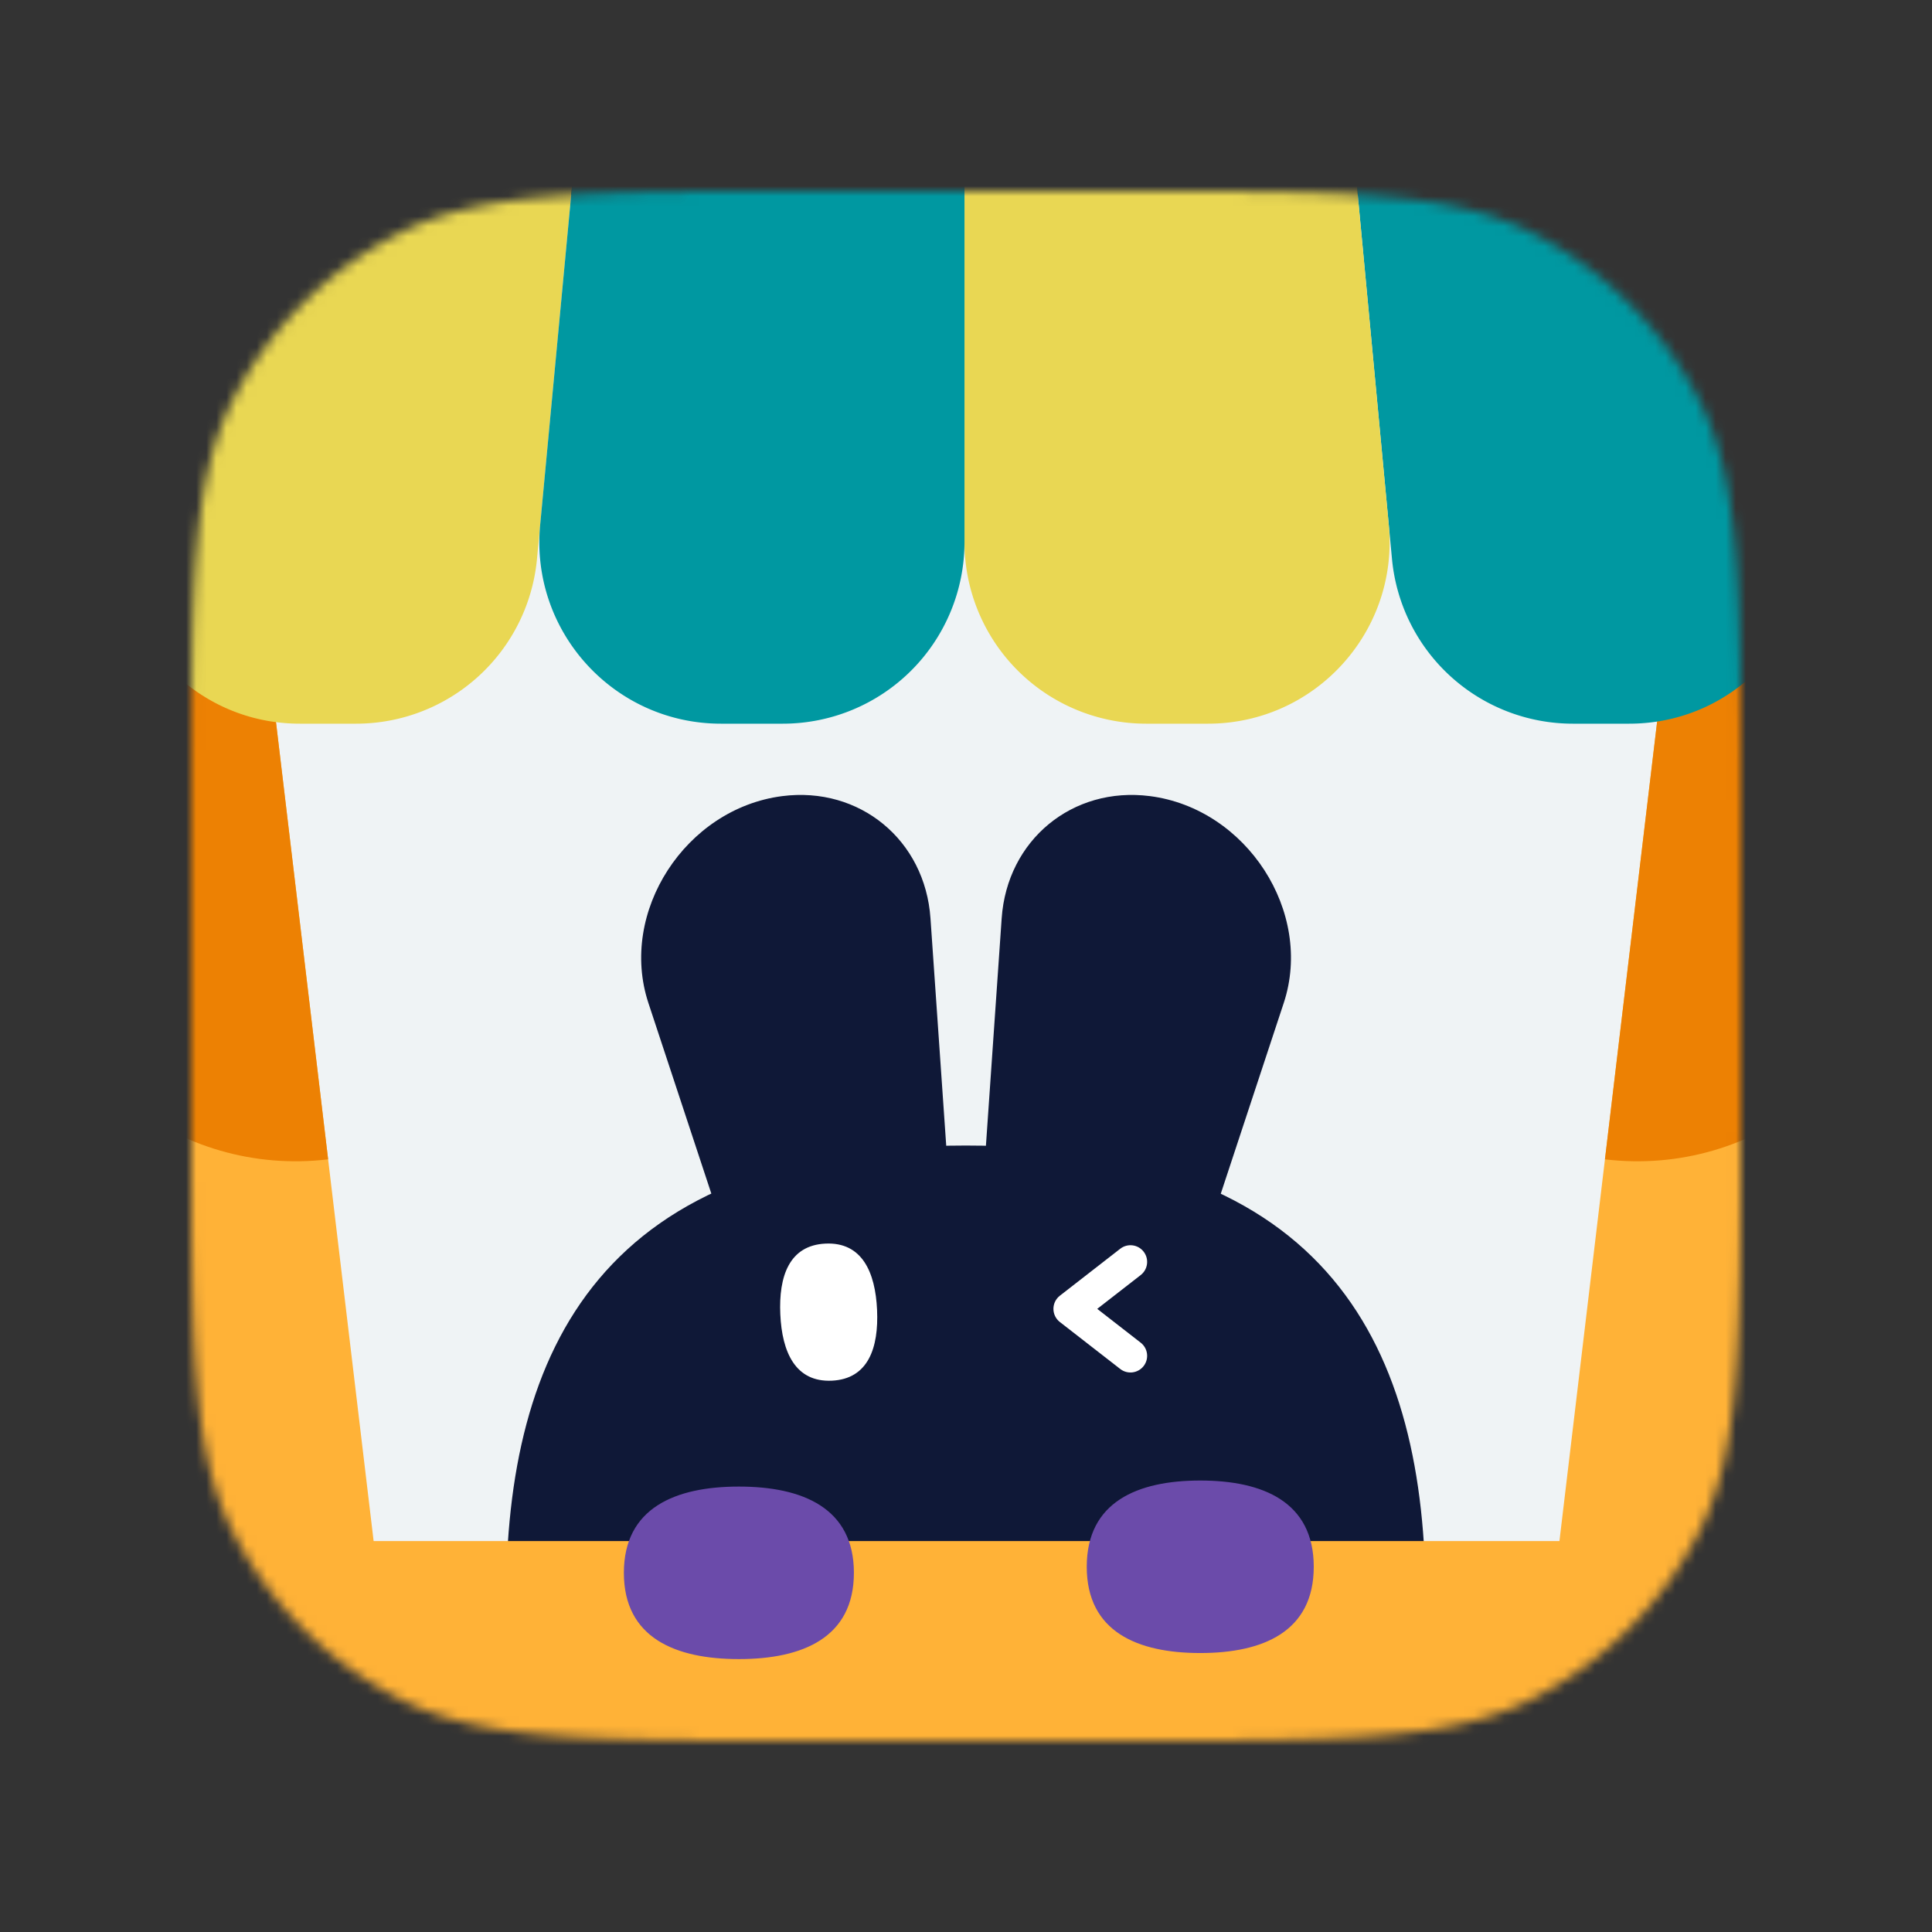 <svg xmlns="http://www.w3.org/2000/svg" xmlns:v="https://vecta.io/nano" xmlns:xlink="http://www.w3.org/1999/xlink" width="192" height="192" fill="none"><rect width="100%" height="100%" fill="#333333" stroke="none"/><mask id="A" width="154" height="154" x="19" y="19" mask-type="alpha" maskUnits="userSpaceOnUse"><use fill="#eff3f5" xlink:href="#C"/></mask><g mask="url(#A)"><use fill="#eff3f5" xlink:href="#C"/><path fill="#0f1837" d="M64.436 99.673c-2.979-9.023 3.684-19.32 13.3-20.556 7.7-.989 14.195 4.364 14.734 12.143l2.776 40.084c.405 5.848-4.405 11.223-10.18 11.374-3.848.101-7.143-2.197-8.338-5.817L64.436 99.673zm63.142 0c2.979-9.023-3.683-19.32-13.299-20.556-7.7-.989-14.195 4.364-14.734 12.143l-2.776 40.084c-.405 5.848 4.406 11.223 10.18 11.374 3.848.101 7.143-2.197 8.338-5.817l12.291-37.229z"/><path fill="#0f1837" d="M141.681 159.13c0 25.012-9.396 45.289-45.697 45.289s-45.697-20.277-45.697-45.289 9.396-45.288 45.697-45.288 45.697 20.276 45.697 45.288z"/><path fill="#fff" d="M82.665 137.21c-3.621.165-4.948-2.83-5.119-6.592s.876-6.866 4.497-7.031 4.948 2.83 5.119 6.592-.876 6.866-4.497 7.031z"/><path fill="#fff" fill-rule="evenodd" d="M113.653 124.389c.561.722.431 1.763-.291 2.324l-4.32 3.36 4.32 3.361c.722.561.852 1.602.291 2.323s-1.602.852-2.324.291l-6.001-4.667c-.404-.314-.64-.797-.64-1.308s.236-.993.64-1.307l6.001-4.667c.722-.562 1.762-.432 2.324.29z"/><path fill="#ffb237" d="M-4.762 160.337a7.19 7.19 0 0 1 7.189-7.189h186.845a7.19 7.19 0 0 1 7.189 7.189v40.064a7.19 7.19 0 0 1-7.189 7.189H2.427a7.19 7.19 0 0 1-7.189-7.189v-40.064z"/><path fill="#6b4baa" d="M84.859 156.307c0 6.456-5.117 8.572-11.43 8.572S62 162.763 62 156.307s5.117-8.573 11.43-8.573 11.43 2.117 11.43 8.573zm45.7-.602c0 6.456-5.05 8.572-11.28 8.572S108 162.161 108 155.705s5.05-8.572 11.279-8.572 11.28 2.116 11.28 8.572z"/><path fill="#ffb237" d="M-1.259 59.807l26.88-3.205 13.637 114.389-26.88 3.205L-1.259 59.807z"/><path fill="#ed8103" d="M-1.259 59.807l26.88-3.205 6.988 58.612c-14.845 1.77-28.315-8.83-30.085-23.675l-3.783-31.732z"/><path fill="#ffb237" d="M193.365 59.807l-26.88-3.205-13.637 114.389 26.88 3.205 13.637-114.389z"/><path fill="#ed8103" d="M193.365 59.807l-26.88-3.205-6.987 58.612c14.845 1.77 28.314-8.83 30.084-23.675l3.783-31.732z"/><path fill="#0098a1" d="M164.826-12h-32.843l6.353 67.561a18.05 18.05 0 0 0 17.968 16.357h5.598c11.651 0 20.249-10.876 17.56-22.212L164.826-12z"/><path fill="#e9d753" d="M26.873-12h32.843l-6.353 67.561a18.05 18.05 0 0 1-17.968 16.357h-5.598c-11.651 0-20.249-10.876-17.56-22.212L26.873-12zm105.11 0H95.849v65.871a18.05 18.05 0 0 0 18.047 18.047h6.155c10.634 0 18.963-9.149 17.967-19.737L131.983-12z"/><path fill="#0098a1" d="M59.716-12H95.85v65.871a18.05 18.05 0 0 1-18.047 18.047h-6.155c-10.634 0-18.963-9.149-17.968-19.737L59.716-12z"/></g><defs><path id="C" d="M19 79.8c0-21.282 0-31.923 4.142-40.052a38 38 0 0 1 16.607-16.607C47.877 19 58.518 19 79.8 19h32.4c21.282 0 31.923 0 40.052 4.142a38 38 0 0 1 16.606 16.607C173 47.877 173 58.518 173 79.8v32.4c0 21.282 0 31.923-4.142 40.052-3.643 7.15-9.456 12.963-16.606 16.606C144.123 173 133.482 173 112.2 173H79.8c-21.282 0-31.923 0-40.052-4.142a38 38 0 0 1-16.607-16.606C19 144.123 19 133.482 19 112.2V79.8z"/></defs></svg>